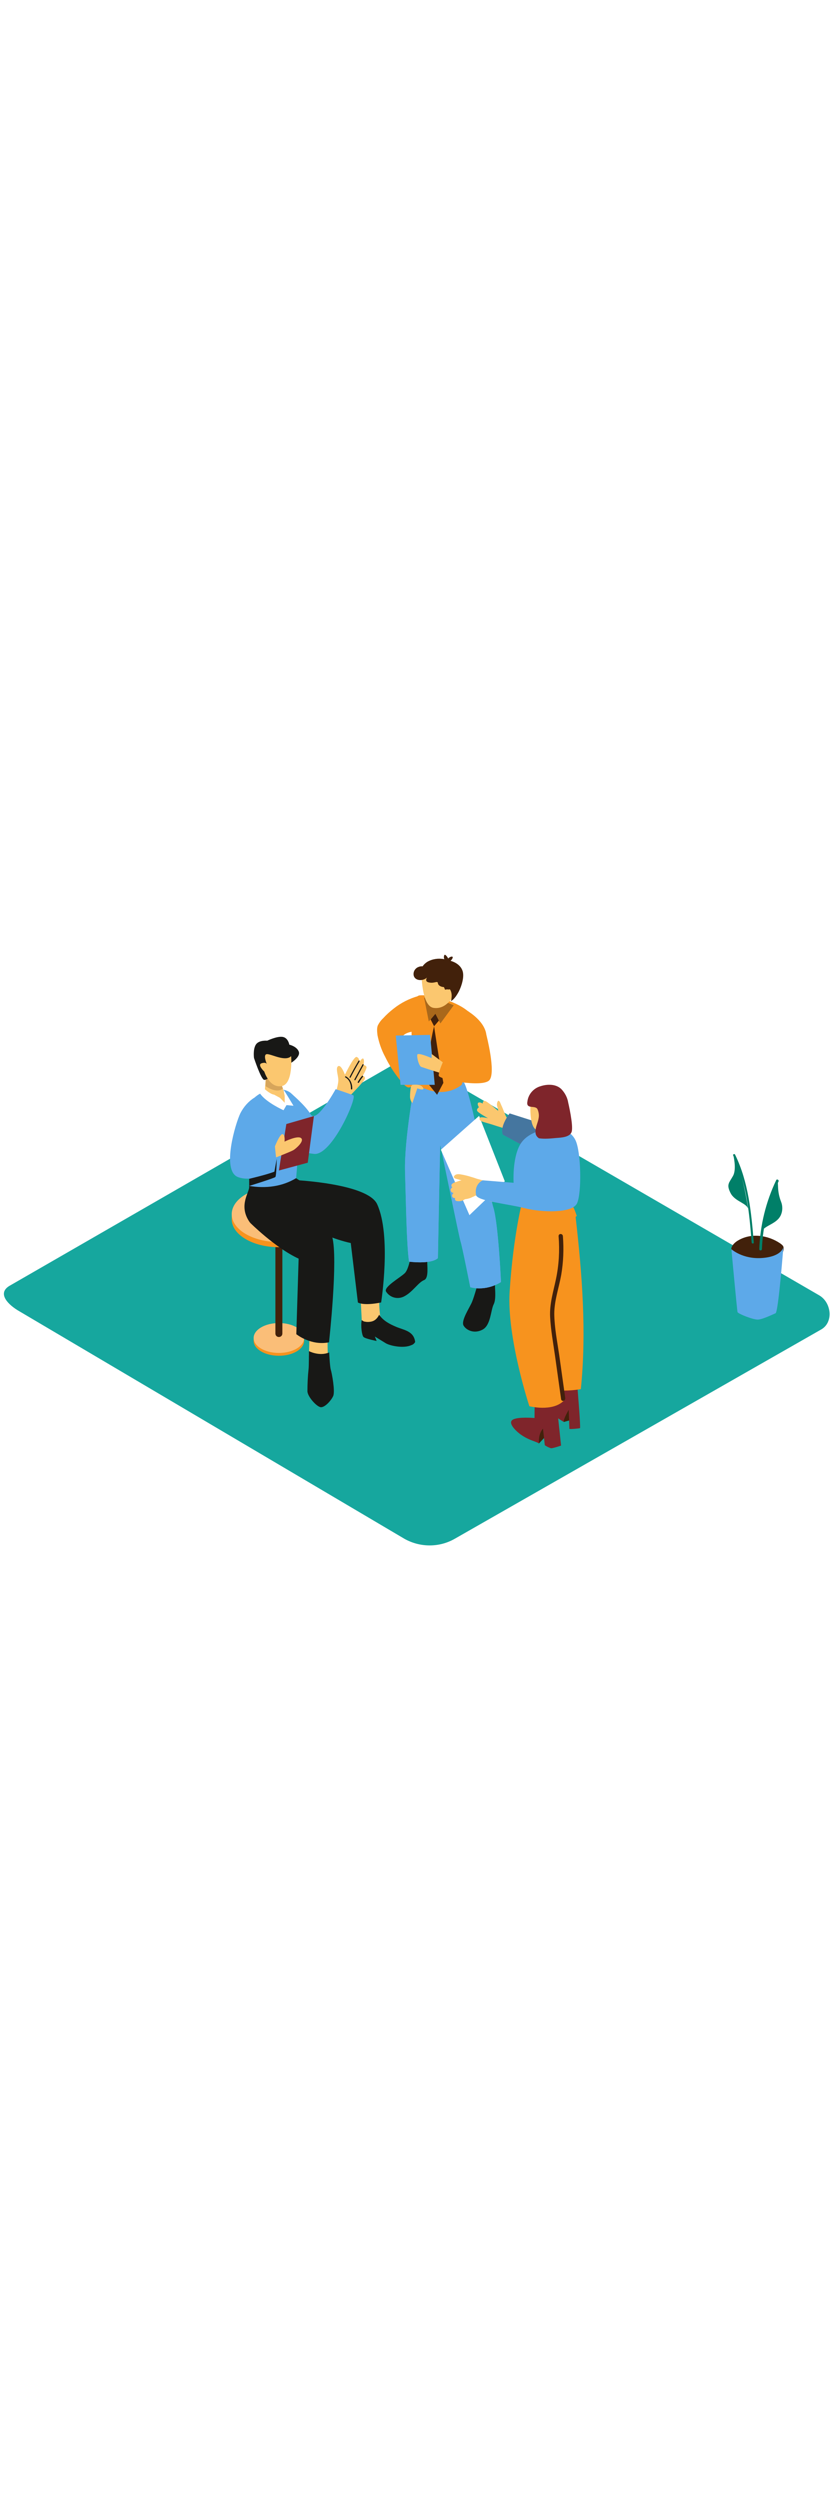 <svg version="1.1" id="Layer_1" xmlns="http://www.w3.org/2000/svg" xmlns:xlink="http://www.w3.org/1999/xlink" x="0px" y="0px" viewBox="0 0 500 500" style="width: 166px;" xml:space="preserve" data-imageid="team-presentation-7-77" imageName="Team Presentation 7" class="illustrations_image">
<style type="text/css">
	.st0_team-presentation-7-77{fill:#16A79E;}
	.st1_team-presentation-7-77{opacity:0.63;fill:url(#SVGID_1_);enable-background:new    ;}
	.st2_team-presentation-7-77{opacity:0.63;fill:url(#SVGID_00000034054952777409910320000010993435151039281593_);enable-background:new    ;}
	.st3_team-presentation-7-77{opacity:0.63;fill:url(#SVGID_00000078748865678873854800000016117384820106255011_);enable-background:new    ;}
	.st4_team-presentation-7-77{opacity:0.63;fill:url(#SVGID_00000040559641619980021770000015881784033482611086_);enable-background:new    ;}
	.st5_team-presentation-7-77{opacity:0.63;fill:url(#SVGID_00000102518996739311761280000012495348817849824393_);enable-background:new    ;}
	.st6_team-presentation-7-77{opacity:0.63;fill:url(#SVGID_00000067220797612983382350000012127357523957126295_);enable-background:new    ;}
	.st7_team-presentation-7-77{opacity:0.63;fill:url(#SVGID_00000038391704292903356220000003151014660949852302_);enable-background:new    ;}
	.st8_team-presentation-7-77{fill:#181816;}
	.st9_team-presentation-7-77{fill:#68E1FD;}
	.st10_team-presentation-7-77{fill:#F7931E;}
	.st11_team-presentation-7-77{opacity:0.35;fill:#181816;enable-background:new    ;}
	.st12_team-presentation-7-77{fill:#FBC76F;}
	.st13_team-presentation-7-77{fill:#42210B;}
	.st14_team-presentation-7-77{opacity:0.4;fill:#FFFFFF;enable-background:new    ;}
	.st15_team-presentation-7-77{opacity:0.2;fill:#42210B;enable-background:new    ;}
	.st16_team-presentation-7-77{fill:#FFFFFF;}
	.st17_team-presentation-7-77{fill:#7F252B;}
	.st18_team-presentation-7-77{fill:#007F68;}
</style>
<g id="background_team-presentation-7-77">
	<path class="st0_team-presentation-7-77" d="M243.7,424L12,287.1c-7.3-4.1-13.7-10.9-6.5-15.4l232.5-134c3.5-2.2,8.8-3.6,12.3-1.5l243.2,141.1&#10;&#9;&#9;c7.4,4.3,8.7,16.2,1.3,20.5L274.2,423.8C264.8,429.3,253.2,429.3,243.7,424z"/>
	
		<linearGradient id="SVGID_1_-team-presentation-7-77" gradientUnits="userSpaceOnUse" x1="194.108" y1="237.447" x2="141.168" y2="173.627" gradientTransform="matrix(1 0 0 -1 0 502)">
		<stop offset="0" style="stop-color:#053855"/>
		<stop offset="1" style="stop-color:#053855;stop-opacity:0"/>
	</linearGradient>
	<path class="st1_team-presentation-7-77" d="M161.2,294l-32,17.8l25.3,16l25.3-15.2C177.4,310.9,163.8,295.6,161.2,294z"/>
	
		<linearGradient id="SVGID_00000084488014021558601980000003410825657775438745_-team-presentation-7-77" gradientUnits="userSpaceOnUse" x1="361.081" y1="236.269" x2="294.351" y2="107.039" gradientTransform="matrix(1 0 0 -1 0 502)">
		<stop offset="0" style="stop-color:#053855"/>
		<stop offset="1" style="stop-color:#053855;stop-opacity:0"/>
	</linearGradient>
	<path style="opacity:0.63;fill:url(#SVGID_00000084488014021558601980000003410825657775438745_);enable-background:new    ;" d="&#10;&#9;&#9;M308.8,352.3l-37.7,18.7l32.8,18.8l45.5-32.5C345.3,354.7,312.9,354.9,308.8,352.3z"/>
	
		<linearGradient id="SVGID_00000000200333511068280150000011518385142222163630_-team-presentation-7-77" gradientUnits="userSpaceOnUse" x1="298.161" y1="272.04" x2="250.291" y2="172.93" gradientTransform="matrix(1 0 0 -1 0 502)">
		<stop offset="0" style="stop-color:#053855"/>
		<stop offset="1" style="stop-color:#053855;stop-opacity:0"/>
	</linearGradient>
	<path style="opacity:0.63;fill:url(#SVGID_00000000200333511068280150000011518385142222163630_);enable-background:new    ;" d="&#10;&#9;&#9;M284.3,281.5l-51.9,28.8l20.8,14.4l39.6-28.1C288.8,294,288.4,284,284.3,281.5z"/>
	
		<linearGradient id="SVGID_00000062881829976111458590000013650379544082181272_-team-presentation-7-77" gradientUnits="userSpaceOnUse" x1="252.721" y1="251.16" x2="219.781" y2="213.15" gradientTransform="matrix(1 0 0 -1 0 502)">
		<stop offset="0" style="stop-color:#053855"/>
		<stop offset="1" style="stop-color:#053855;stop-opacity:0"/>
	</linearGradient>
	<path style="opacity:0.63;fill:url(#SVGID_00000062881829976111458590000013650379544082181272_);enable-background:new    ;" d="&#10;&#9;&#9;M241.2,266.4l-36.1,20.1l14.5,10l33.2-26.5C250,268.1,244.1,268.2,241.2,266.4z"/>
	
		<linearGradient id="SVGID_00000126317438540655815360000004370118446195034527_-team-presentation-7-77" gradientUnits="userSpaceOnUse" x1="217.17" y1="212.28" x2="163.11" y2="154.84" gradientTransform="matrix(1 0 0 -1 0 502)">
		<stop offset="0" style="stop-color:#053855"/>
		<stop offset="1" style="stop-color:#053855;stop-opacity:0"/>
	</linearGradient>
	<path style="opacity:0.63;fill:url(#SVGID_00000126317438540655815360000004370118446195034527_);enable-background:new    ;" d="&#10;&#9;&#9;M189.6,313.7l-51.9,28.9l26.2,20.5l32.4-19.7C192.2,340.8,193.7,316.3,189.6,313.7z"/>
	
		<linearGradient id="SVGID_00000142863174939334068790000010284456243591936133_-team-presentation-7-77" gradientUnits="userSpaceOnUse" x1="246.452" y1="232.102" x2="210.412" y2="178.602" gradientTransform="matrix(1 0 0 -1 0 502)">
		<stop offset="0" style="stop-color:#053855"/>
		<stop offset="1" style="stop-color:#053855;stop-opacity:0"/>
	</linearGradient>
	<path style="opacity:0.63;fill:url(#SVGID_00000142863174939334068790000010284456243591936133_);enable-background:new    ;" d="&#10;&#9;&#9;M248.6,303.7c-3.4-0.6-6.8-1.6-10.1-2.7c-4-1.4-8.3-3.5-10.7-7.1l-40,22.3l26.2,20.5l36.2-31.5C249.6,304.8,249,304.3,248.6,303.7z&#10;&#9;&#9;"/>
	
		<linearGradient id="SVGID_00000044896675797587963430000016089364451996303770_-team-presentation-7-77" gradientUnits="userSpaceOnUse" x1="487.423" y1="293.838" x2="408.023" y2="176.428" gradientTransform="matrix(1 0 0 -1 0 502)">
		<stop offset="0" style="stop-color:#053855"/>
		<stop offset="1" style="stop-color:#053855;stop-opacity:0"/>
	</linearGradient>
	<path style="opacity:0.63;fill:url(#SVGID_00000044896675797587963430000016089364451996303770_);enable-background:new    ;" d="&#10;&#9;&#9;M434,308.5c10.6-7.1,21.4-13.9,32.1-20.8l-15.2-11.1l-59,24.6c7.1,3.7,16.8,10.7,26.9,17.9C423.9,315.5,428.9,311.9,434,308.5z"/>
</g>
<g id="character_2_team-presentation-7-77">
	<path class="st8_team-presentation-7-77" d="M297.5,264L297.5,264c-1.6,0-3.7,1.6-5.2,2.3l-3.9,1.9c0,0-2.6,9.7-4.1,13.2s-6.8,11.3-5,14.2s6.6,5,11.5,2.3&#10;&#9;&#9;s4.8-11.7,6.6-15.2c1.5-2.9,0.8-9,0.8-10.4C298.3,269.6,298.1,266.8,297.5,264z"/>
	<path class="st8_team-presentation-7-77" d="M257.1,246.4L257.1,246.4c-1.6,0-3.8,1.6-5.2,2.4l-3.9,1.9c0,0-1.4,10.5-4.1,13.2s-13.1,8.4-11.3,11.2&#10;&#9;&#9;c2.5,3.8,7.4,4.9,11.3,2.6c4.9-2.7,8.1-8.2,11.6-9.6c3-1.2,1.7-9,1.9-11.7C257.6,251.9,257.8,250.9,257.1,246.4z"/>
	<path class="st9_team-presentation-7-77 targetColor" d="M250.1,147.7c0,0-6.7,35.7-6.1,55.2s0.9,43.5,2.4,54.1c0,0,13,1.8,17.4-2.1c0,0,1.3-68.6,1.4-68.2&#10;&#9;&#9;c2,9,11.3,55.2,12.3,58.3s5.8,27.4,5.8,27.4s8.8,2.9,18.5-3.1c0,0-1.6-35.1-4.6-44.9s-13.5-71.8-18.6-76.7" style="fill: rgb(93, 169, 233);"/>
	<path class="st9_team-presentation-7-77 targetColor" d="M250.1,147.7c0,0-6.7,35.7-6.1,55.2s0.9,43.5,2.4,54.1c0,0,13,1.8,17.4-2.1c0,0,1.3-68.6,1.4-68.2&#10;&#9;&#9;c2,9,11.3,55.2,12.3,58.3s5.8,27.4,5.8,27.4s8.8,2.9,18.5-3.1c0,0-1.6-35.1-4.6-44.9s-13.5-71.8-18.6-76.7" style="fill: rgb(93, 169, 233);"/>
	<path class="st10_team-presentation-7-77" d="M278.1,150.5c0,0,11.5-33.3,6.8-41s-23.2-13.6-32.1-12.9s-3.2,53.5-1.8,53.9S265.6,160,278.1,150.5z"/>
	<path class="st10_team-presentation-7-77" d="M281.9,106.1l-13.9-5.8c-2.5,12.2-5.1,24.4-7.9,36.6l19.4,3.4c0,0,11.6-6.4,13.4-16.5&#10;&#9;&#9;S282.5,106.6,281.9,106.1z"/>
	<path class="st10_team-presentation-7-77" d="M253.9,116.8c0,0-1.9-18.2-1.9-19.8c-5.4,1.5-10.5,4.1-14.9,7.6c-2.3,1.8-4.4,3.7-6.3,5.8&#10;&#9;&#9;c-1.3,1.2-2.4,2.7-3.2,4.3c-0.7,1.8-0.4,4-0.2,5.9c0.9,4.5,2.4,8.9,4.6,13c2.3,4.7,5.1,9.2,8.4,13.3c1,1.2,4.3,5.9,6.4,5.1&#10;&#9;&#9;c4.3-1.5,6.1-6.5,6.1-6.5s-2-3.9-4.1-8.7c-1.3-2.9-7-9.3-7.7-13.8c0.6-0.8,1.2-1.5,1.8-2.2C245.6,118.1,250.4,118.6,253.9,116.8z"/>
	<path class="st11_team-presentation-7-77" d="M255.5,98l2.8,14.3l4-4.6l3,5.8l8-10.9C273.3,102.6,260.9,96.8,255.5,98z"/>
	<path class="st12_team-presentation-7-77" d="M253.9,83.3c0,0,0,19.5,7.1,20.8c7.9,1.4,12.3-7.5,12.3-7.5s1-17.2-6.8-18.7S254.1,80.8,253.9,83.3z"/>
	<path class="st13_team-presentation-7-77" d="M269.6,75.4c0,0,7,0.8,9,6.3s-3.2,16.6-6.9,18.3l4.5-9.7l-0.3-6.6L269.6,75.4z"/>
	<path class="st13_team-presentation-7-77" d="M278.5,84.2c-0.6-3.9-3.1-5.8-6.5-7.8c-0.3-0.2-0.5-0.3-0.8-0.4c0.6-0.5,1.2-1.2,1.5-2c0.1-0.3,0-0.6-0.2-0.7&#10;&#9;&#9;c-0.1,0-0.2-0.1-0.2-0.1c-0.9,0.1-1.7,0.5-2.3,1.2c-0.4-0.8-0.9-1.5-1.6-2.1c-0.2-0.2-0.5-0.2-0.7,0c-0.1,0.1-0.1,0.1-0.1,0.2&#10;&#9;&#9;c-0.3,0.8-0.3,1.6,0.1,2.3c-3.5-0.7-7.2-0.2-10.3,1.6c-1.1,0.7-2.1,1.6-2.8,2.7c-1-0.1-1.9,0.1-2.8,0.5c-1.9,0.9-3,2.9-2.6,5&#10;&#9;&#9;c0.5,2.3,3,3.1,5.1,2.7c1.1-0.2,2.1-0.7,2.9-1.4c-0.6,1.1-1,2.4,1.1,2.9c3.6,0.8,5.3-1.3,5.5,0.5c0.2,1.5,2.2,2.3,3.6,2.3&#10;&#9;&#9;c0.1,0.2,0.4,0.8,0.7,1.6c0.7-0.2,1.5-0.3,2.2-0.1c0.2-0.2,0.6-0.2,0.8,0c0,0,0.1,0.1,0.1,0.1c1.2,2.1,1,4.4,0.5,6.9&#10;&#9;&#9;c1.9-1.7,3.5-3.7,4.7-5.9C277.9,91,279,87.5,278.5,84.2z"/>
	<polygon class="st13_team-presentation-7-77" points="259.4,111.1 261.5,115.2 264.4,111.8 262.3,107.7 &#9;"/>
	<path class="st13_team-presentation-7-77" d="M261.5,115.2c0,0,3,20.7,5.6,34.1l-3.8,7.2l-4.9-6.1C258.3,150.4,256.3,136.3,261.5,115.2z"/>
	<polygon class="st9_team-presentation-7-77 targetColor" points="261.9,150.5 259.1,120.4 238.4,120.8 241.3,150.5 &#9;" style="fill: rgb(93, 169, 233);"/>
	<path class="st12_team-presentation-7-77" d="M269,138.6l-9-6.7v2.5c0,0-8.1-3.6-8.6-2.1c-0.4,1.8,1,6.9,2.4,7.4s7.1,2.3,7.1,2.3l4.5,1.4L269,138.6z"/>
	<path class="st10_team-presentation-7-77" d="M293,120.4c0,0,5.9,22.7,1.8,27.3s-30.2-0.4-30.5-2.7s3.3-10,3.3-10l14.6,1.6"/>
	<path class="st12_team-presentation-7-77" d="M248.4,150.5c0,0,5.5-0.9,6.6,2.1c0.6,1.6-3.6,0-3.6,0l-3,8.9c-0.9-1.1-1.4-2.5-1.4-4c0-2,0.2-4.1,0.6-6.1&#10;&#9;&#9;L248.4,150.5z"/>
</g>
<g id="character_1_team-presentation-7-77">
	<path class="st12_team-presentation-7-77" d="M197.5,302.4c-0.4,1.2,0,12.1,0,12.1l-11.4-1l0.6-19.7L197.5,302.4z"/>
	<path class="st8_team-presentation-7-77" d="M186.1,310.9c0,0,6.2,3.3,12.2,0.8c0,0,0.4,8.7,1,10.5s2.7,13,1.4,15.8s-4.9,6.7-7.3,6.7s-8-6.2-8.2-9.5&#10;&#9;&#9;c0-4.5,0.2-9.1,0.7-13.6C186.1,319.8,186.1,310.9,186.1,310.9z"/>
	<path class="st12_team-presentation-7-77" d="M228.5,281.7c-0.3,1.2,0.9,12.1,0.9,12.1l-11.4-0.1l-1-19.6L228.5,281.7z"/>
	<path class="st8_team-presentation-7-77" d="M238.7,296.3c-4-1.7-7.7-3.6-10.3-7.3c-1.1,2.2-2.6,3.8-5.2,4.2c-1.2,0.2-2.4,0.2-3.6-0.1c-0.3,0-0.4,0-0.4,0&#10;&#9;&#9;v-0.1c-0.5-0.2-0.9-0.5-1.3-0.8c-0.7,3.5,0.1,9.3,1.1,10.2c1.2,1.1,7.9,2.4,7.9,2.4l-1.1-2.7l6.5,4c2.8,1.7,11,3.3,15.5,1.2&#10;&#9;&#9;c1-0.3,1.8-1,2.3-1.9C249.3,298.8,243.5,298.3,238.7,296.3z"/>
	<ellipse class="st10_team-presentation-7-77" cx="168" cy="304.7" rx="15.2" ry="9"/>
	<polyline class="st10_team-presentation-7-77" points="152.8,302.8 152.8,304.8 183.2,304.8 183.2,303.1 &#9;"/>
	<ellipse class="st10_team-presentation-7-77" cx="168" cy="303" rx="15.2" ry="9"/>
	<ellipse class="st14_team-presentation-7-77" cx="168" cy="303" rx="15.2" ry="9"/>
	<path class="st13_team-presentation-7-77" d="M168,246.6L168,246.6c1.2,0,2.1,0.9,2.1,2.1v51.6c0,1.2-0.9,2.1-2.1,2.1l0,0c-1.2,0-2.1-0.9-2.1-2.1v-51.6&#10;&#9;&#9;C165.9,247.5,166.8,246.6,168,246.6z"/>
	<ellipse class="st10_team-presentation-7-77" cx="168" cy="231.5" rx="28.4" ry="16.8"/>
	<polyline class="st10_team-presentation-7-77" points="139.6,227.9 139.6,231.7 196.3,231.7 196.3,228.6 &#9;"/>
	<ellipse class="st10_team-presentation-7-77" cx="168" cy="228.4" rx="28.4" ry="16.8"/>
	<ellipse class="st14_team-presentation-7-77" cx="168" cy="228.4" rx="28.4" ry="16.8"/>
	<path class="st8_team-presentation-7-77" d="M170.6,226.8c0,0,19.7,14.4,40.7,19l4.3,35.8c0,0,3,2.2,14,0c0,0,6.3-40.1-2.4-59.2c-5.7-12.4-49-14.5-49-14.5&#10;&#9;&#9;"/>
	<path class="st8_team-presentation-7-77" d="M150.6,233.5c0,0,12.6-8,18.8-11.1l17.4-10.2l-8.5-5.5l-28.3,4.7C151.1,214.5,142.9,222.8,150.6,233.5z"/>
	<path class="st12_team-presentation-7-77" d="M201.8,156.8c0,0,2.2-6.7,2-9.6s-1.8-7.1,0-8s4,5.2,4,5.2s5.4-11.4,7.1-10.7s1.7,2.9,1.7,2.9s1.8-2.9,2.4-1.7&#10;&#9;&#9;s0,3.6,0,3.6s1.6,0.3,1.8,1.3s-2.3,5.3-2.3,5.3c0.8,0.1,1.4,0.7,1.4,1.5c0.1,1.3-10.2,11.6-10.2,11.6"/>
	<path class="st9_team-presentation-7-77 targetColor" d="M174.6,155c0,0,9.1,7.5,12.6,13.3s15-15.2,15-15.2s8,2.6,10.6,3.7s-12.9,36.5-23.6,35.3s-10.3-3.3-10.3-3.3" style="fill: rgb(93, 169, 233);"/>
	<path class="st9_team-presentation-7-77 targetColor" d="M150.1,211.4c9.8,1.6,19.7,0.5,28.3-4.7c1.3-15.2,2.4-30.3,0.7-45.6c0-0.1,0-0.2,0-0.4c-1-2.3-2.5-4.2-4.5-5.7&#10;&#9;&#9;c-5-3.4-13.1-1.7-17.9,0.8c-1.2,0.6-2.2,1.4-3.2,2.2C148.1,175.4,150.3,193.5,150.1,211.4z" style="fill: rgb(93, 169, 233);"/>
	<path class="st12_team-presentation-7-77" d="M169,147.9l-8.9-1.9l-0.7,9.7c0,0,6.6,6.8,13.2,5.9l-1.9-8.1C170,151.7,169.4,149.8,169,147.9z"/>
	<path class="st15_team-presentation-7-77" d="M169.2,148.8c-3.3-1.7-9-2.8-9-2.8l-0.2,5.3c0,0,6.6,4.8,10.5,1.4C169.9,151.5,169.5,150.1,169.2,148.8z"/>
	<path class="st8_team-presentation-7-77" d="M175.3,137.3c0,0,5.9-3.6,4.7-6.8s-5.7-4.2-5.7-4.2s-0.7-4.2-4.1-4.7s-9.2,2.3-9.2,2.3s-5.1-0.5-6.9,2.4&#10;&#9;&#9;s-1.1,8-1.1,8s4.2,12.8,6.1,13.2s6.6-4.4,6.6-4.4"/>
	<path class="st12_team-presentation-7-77" d="M175.4,133.2c0,0,1.4,17-5.9,18.1s-10.3-8.8-10.3-8.8s-4.4-4.1-1.6-5s3.2,0.6,3.2,0.6s-2.7-6.1,0.1-6.1&#10;&#9;&#9;S171.9,136.7,175.4,133.2z"/>
	<path class="st16_team-presentation-7-77" d="M159.4,153c0,0,3.5,3.2,5.7,3.4l3.5,1.9l2.9,3v-4.2c-0.3-1.2-0.5-2.5-0.7-3.7c0.1,0,3.1,4.9,3.1,4.9l2.9,4.8&#10;&#9;&#9;l-4.2-0.4l-1.8,3.1c0,0-10.5-4.7-14.1-10L159.4,153z"/>
	<path class="st8_team-presentation-7-77" d="M216,136c-1.9,3.2-3.7,6.4-5.4,9.7c-0.2,0.4,0.4,0.8,0.6,0.4c1.7-3.3,3.5-6.6,5.4-9.7&#10;&#9;&#9;C216.9,136,216.3,135.6,216,136z"/>
	<path class="st8_team-presentation-7-77" d="M218.4,138.2l-4.9,9c-0.2,0.4,0.4,0.8,0.6,0.4l4.9-9C219.3,138.2,218.6,137.8,218.4,138.2z"/>
	<path class="st8_team-presentation-7-77" d="M218.1,145.1c-1,1.1-1.8,2.4-2.6,3.7c-0.1,0.2,0,0.4,0.2,0.5c0.2,0.1,0.4,0,0.5-0.1c0.7-1.2,1.5-2.4,2.4-3.5&#10;&#9;&#9;C218.9,145.3,218.4,144.7,218.1,145.1z"/>
	<path class="st8_team-presentation-7-77" d="M208.4,145.4c-0.4-0.2-0.8,0.4-0.4,0.6c2.5,1.3,3.5,4.2,3.4,6.9c0,0.2,0.2,0.4,0.4,0.4c0.2,0,0.4-0.2,0.4-0.4&#10;&#9;&#9;C212.3,150,211.1,146.9,208.4,145.4z"/>
	<path class="st9_team-presentation-7-77 targetColor" d="M153.4,158.1c-3.7,2.3-6.6,5.6-8.6,9.5c-3,6.2-11.4,34.4-1.6,38.4s27-5.1,27-5.1l-1-15l-14.8,2.1" style="fill: rgb(93, 169, 233);"/>
	<path class="st17_team-presentation-7-77" d="M172.5,174.1c-0.1,0.5-4.5,28-4.5,28l17.4-4.7l3.7-28.1L172.5,174.1z"/>
	<path class="st12_team-presentation-7-77" d="M165.6,187.6c0,0,3.1-7.9,4.7-7.4s1.1,4.5,1.1,4.5s7.9-3.9,10-2.1s-3.1,6.3-4.6,7.2s-10.5,4.4-10.5,4.4&#10;&#9;&#9;L165.6,187.6z"/>
	<path class="st8_team-presentation-7-77" d="M150.1,207.1c0,0,10.7-2.5,15.2-4.3c0,0,1.4-7.9,1.4-7.6s-0.2,10.1-0.8,10.8s-15.8,5.4-15.8,5.4L150.1,207.1z"/>
	<path class="st8_team-presentation-7-77" d="M150.6,233.5c0,0,15.2,15.2,29.3,21.7l-1.4,45.5c0,0,8.7,7.1,19.7,4.9c0,0,5.6-50.4,1.9-63.6&#10;&#9;&#9;s-27.6-24.3-27.6-24.3"/>
</g>
<g id="character_3_team-presentation-7-77">
	<polygon class="st16_team-presentation-7-77" points="265.6,189.6 288.6,169.2 304.1,208.6 282.8,229 &#9;"/>
	<path class="st12_team-presentation-7-77" d="M305.8,170.8c-1-0.9-1.5-2.5-2-3.7c-0.6-1.4-1.1-2.9-1.8-4.3c-0.4-0.8-0.8-2.5-1.7-2.7&#10;&#9;&#9;c-0.4-0.1-0.7,0.9-0.8,1.2c-0.2,0.7-0.2,1.4,0,2.1c0.3,0.9,0.5,1.8,0.6,2.8c0,0-6.5-5.8-8-6s-1.3,1.6-1.3,1.6s-1.8-1.2-2.7-0.5&#10;&#9;&#9;s0.4,2.7,0.4,2.7s-1.8,1.2-0.9,2.4s6.4,4.2,6.4,4.2s-3.8-0.9-4.7-0.4s-0.4,1.9,1.1,2.4s5.4,1.6,5.4,1.6s6.4,2.1,9,2.8&#10;&#9;&#9;s11.8,6.4,11.8,6.4l1.2-8.4C317.1,175.1,307,171.9,305.8,170.8z"/>
	<path class="st9_team-presentation-7-77 targetColor" d="M334.9,176.6l-27.9-8.9c0,0-6.1,7.8-4.1,12.8l12.2,6.6" style="fill: rgb(93, 169, 233);"/>
	<path class="st11_team-presentation-7-77" d="M334.9,176.6l-27.9-8.9c0,0-6.1,7.8-4.1,12.8l12.2,6.6"/>
	<path class="st13_team-presentation-7-77" d="M339.6,353.6l6.1-1.7l-1-7.4C344.7,344.5,338.1,345.6,339.6,353.6z"/>
	<path class="st17_team-presentation-7-77" d="M347.8,332.1c0,0,2.1,25,1.6,25.2s-6.4,0.8-6.4,0.4s-0.4-11.4-0.4-11.4s-2.9,4.8-3.1,7.2c0,0-7-4-8.3-7.1&#10;&#9;&#9;s3-16.5,4.6-17.2"/>
	<path class="st13_team-presentation-7-77" d="M324.6,366.6l6.9-7.3l-4.4-5.7C327,353.7,322.8,362.9,324.6,366.6z"/>
	<path class="st17_team-presentation-7-77" d="M334.8,337.8l3.2,30c0,0-5.2,1.8-6.1,1.6c-1.3-0.4-2.5-1-3.7-1.8l-1.1-10c0,0-3,3-2.4,9c0-0.4-4.7-2-5.3-2.3&#10;&#9;&#9;c-1.9-0.8-3.8-1.8-5.5-3c-1.8-1.2-8.6-6.9-5-9.1c3.1-1.9,13.1-1,13.1-1l0.1-12.4"/>
	<path class="st10_team-presentation-7-77" d="M346.8,230.5c-0.1-0.4,0.1-0.8,0.5-0.9c0.1,0,0.1,0,0.2,0c-1.1-3.4-2.2-6-3.4-7.4l-29-3.4&#10;&#9;&#9;c0,0-5.8,20.7-8.1,56.4c-1.7,27.7,11.9,68.9,11.9,68.9s14,3.6,20.8-3.4l-0.3-6c3.5,0,7-0.3,10.5-0.9&#10;&#9;&#9;C353.4,299.5,350.7,264.7,346.8,230.5z"/>
	<path class="st13_team-presentation-7-77" d="M340.5,339.1c-1.2-8.6-2.4-17.1-3.6-25.7c-1.2-8.2-2.9-16.6-3-24.9c0-8.1,2.8-15.7,4.2-23.6&#10;&#9;&#9;c1.3-7.7,1.6-15.4,1-23.2c-0.1-1.8-2.7-1.8-2.6,0c0.7,8.7,0.2,17.4-1.6,25.9c-1.6,7.6-3.9,14.8-3.5,22.7s1.9,16,3,23.8&#10;&#9;&#9;c1.2,8.6,2.4,17.1,3.6,25.7C338.3,341.7,340.8,340.9,340.5,339.1z"/>
	<path class="st12_team-presentation-7-77" d="M297.2,214.2c0.1-0.3,0.1-0.6,0-0.9h0.2c0.3,0,0.6,0,0.9-0.2l0.3,0.1c1.6,0.5,2.3-2,0.7-2.5&#10;&#9;&#9;c-1.3-0.4-2.6-0.8-3.8-1.1h-0.1c-2.6-1-5.3-1.8-8-2.5c-0.9-0.3-1.8-0.6-2.7-0.9h-0.1c-2.4-0.8-4.8-1.4-7.3-1.8&#10;&#9;&#9;c-1.4-0.2-3-0.2-3.8,1.2c-0.1,0.2-0.1,0.5,0,0.7c0.5,0.7,1.2,0.8,2,1l2.5,0.7l0,0c-1,0.2-1.9,0.5-2.9,0.9c-1,0.2-2,0.6-2.8,1.3&#10;&#9;&#9;c-0.4,0.4-0.5,1.1-0.2,1.6c0.1,0.2,0.2,0.3,0.4,0.4c-0.8,0.6-1.4,1.5-0.8,2.5c0.3,0.6,1,0.9,1.6,0.9c-0.7,0.5-1.1,1.3-0.9,2.1&#10;&#9;&#9;c0.2,0.8,1,1,1.8,1c-0.3,0.6-0.1,1.4,0.6,1.7c0.1,0.1,0.2,0.1,0.4,0.1c1.6,0.3,3.2,0,4.6-0.9c0.1-0.1,0.2-0.1,0.2-0.2&#10;&#9;&#9;c1.2-0.1,2.4-0.4,3.5-0.8c0.5-0.2,1-0.5,1.5-0.7c0.3-0.1,0.6-0.2,0.9-0.4c0.1-0.1,0.7-0.4,0.8-0.3l5.2,2c1.4,0.5,3.9,2.2,5.4,1.6&#10;&#9;&#9;s0.9-3.1-0.7-2.5c0.3-0.1-0.4-0.2-0.5-0.3l-1.4-0.6c1.3,0.5,2.7,0.8,4.1,0.8c0.7,0,1.3-0.6,1.3-1.4c0-0.3-0.1-0.6-0.4-0.9&#10;&#9;&#9;C298.9,215.5,298.1,214.8,297.2,214.2z"/>
	<path class="st9_team-presentation-7-77 targetColor" d="M334.9,176.6c0,0-16.1,0-21.7,10.1c-4.7,8.5-3.8,22.8-3.8,22.8l-18.6-1.5c0,0-5.3,2.2-4,8.9&#10;&#9;&#9;c0.7,3.6,19.2,5.3,29.3,7.9s28.6,3.2,31.5-2.9s2.5-30.9-0.9-38S334.9,176.6,334.9,176.6z" style="fill: rgb(93, 169, 233);"/>
	<path class="st12_team-presentation-7-77" d="M333.1,175.4c0,0-6.5,4.9-10.5,1.9s-3-15.9-3-15.9s2-3.8,9.6,1S333.1,175.4,333.1,175.4z"/>
	<path class="st17_team-presentation-7-77" d="M335.7,177.2c-0.1-0.2-0.2-0.3-0.2-0.3l-4,1.3l-0.1,0.2C332.9,177.9,334.3,177.5,335.7,177.2z"/>
	<path class="st17_team-presentation-7-77" d="M342.3,161.2c-0.5-3.1-2-5.9-4.2-8.2c-3.3-3.1-8.4-3-12.4-1.7c-4.3,1.2-7.5,4.9-8,9.3&#10;&#9;&#9;c-0.9,4.9,4.8,1.9,6.1,4.6c0.7,1.6,1,3.4,0.7,5.2c-0.4,2.9-2.1,5.7-1.9,8.7c0,1.5,0.8,2.8,2.1,3.6c3.5,0.5,7.3,0.1,10.5-0.2&#10;&#9;&#9;c2.7-0.2,8.2-0.4,9.2-3.8C345.5,174.8,342.3,161.2,342.3,161.2z"/>
</g>
<g id="plant_team-presentation-7-77">
	<path class="st13_team-presentation-7-77" d="M472,248.3c-0.1-0.4-0.2-0.7-0.5-1c-0.4-0.5-1-0.9-1.5-1.3c-7.5-5.1-17.9-6.5-25.8-1.5&#10;&#9;&#9;c-1.8,1.1-4.5,3.7-3.4,6.1c0.6,1.4,2.5,2.2,3.8,2.8c4.4,1.7,8.9,2.9,13.5,3.5c1.7,0.3,3.4,0.6,5.1,0.7c2.4,0.2,4.7-0.8,6.2-2.6&#10;&#9;&#9;C470.6,253.5,472.5,250.5,472,248.3z"/>
	<path class="st9_team-presentation-7-77 targetColor" d="M440.6,249.5c0,0,6.8,6.2,18.6,5.3s12.7-6.5,12.7-6.5s-3,39.1-4.7,39.8s-7.6,3.6-10.5,3.8s-12.1-3.5-12.4-4.5&#10;&#9;&#9;S440.6,249.5,440.6,249.5z" style="fill: rgb(93, 169, 233);"/>
	<path class="st18_team-presentation-7-77" d="M442.8,192.5c-0.4-0.7-1.5-0.1-1.1,0.6c8.1,16.3,9.7,34.6,11.1,52.4c0.1,0.8,1.4,0.8,1.3,0&#10;&#9;&#9;C452.6,227.5,450.9,209,442.8,192.5z"/>
	<path class="st18_team-presentation-7-77" d="M441.7,192.6c0,0,2.2,8.5-0.1,12.7s-4.2,5.1-1.5,10.4s10.2,6,10.7,10S447.3,199.8,441.7,192.6z"/>
	<path class="st18_team-presentation-7-77" d="M467.6,207.9c-6.2,13-9.7,27.2-10.2,41.6c0,1,1.5,1,1.6,0c0.5-14.1,3.9-28,10-40.8&#10;&#9;&#9;C469.4,207.8,468,207,467.6,207.9z"/>
	<path class="st18_team-presentation-7-77" d="M468.7,212c0-0.9-0.2-2.5-0.1-4c-0.3,0.2-0.6,0.4-0.9,0.6c-3.1,7.5-7.6,25-9,30.4c1.9-4,9.5-4.6,11.8-10.3&#10;&#9;&#9;c1-2.4,1-5.2,0.1-7.6C469.4,218.1,468.8,215.1,468.7,212z"/>
</g>
</svg>